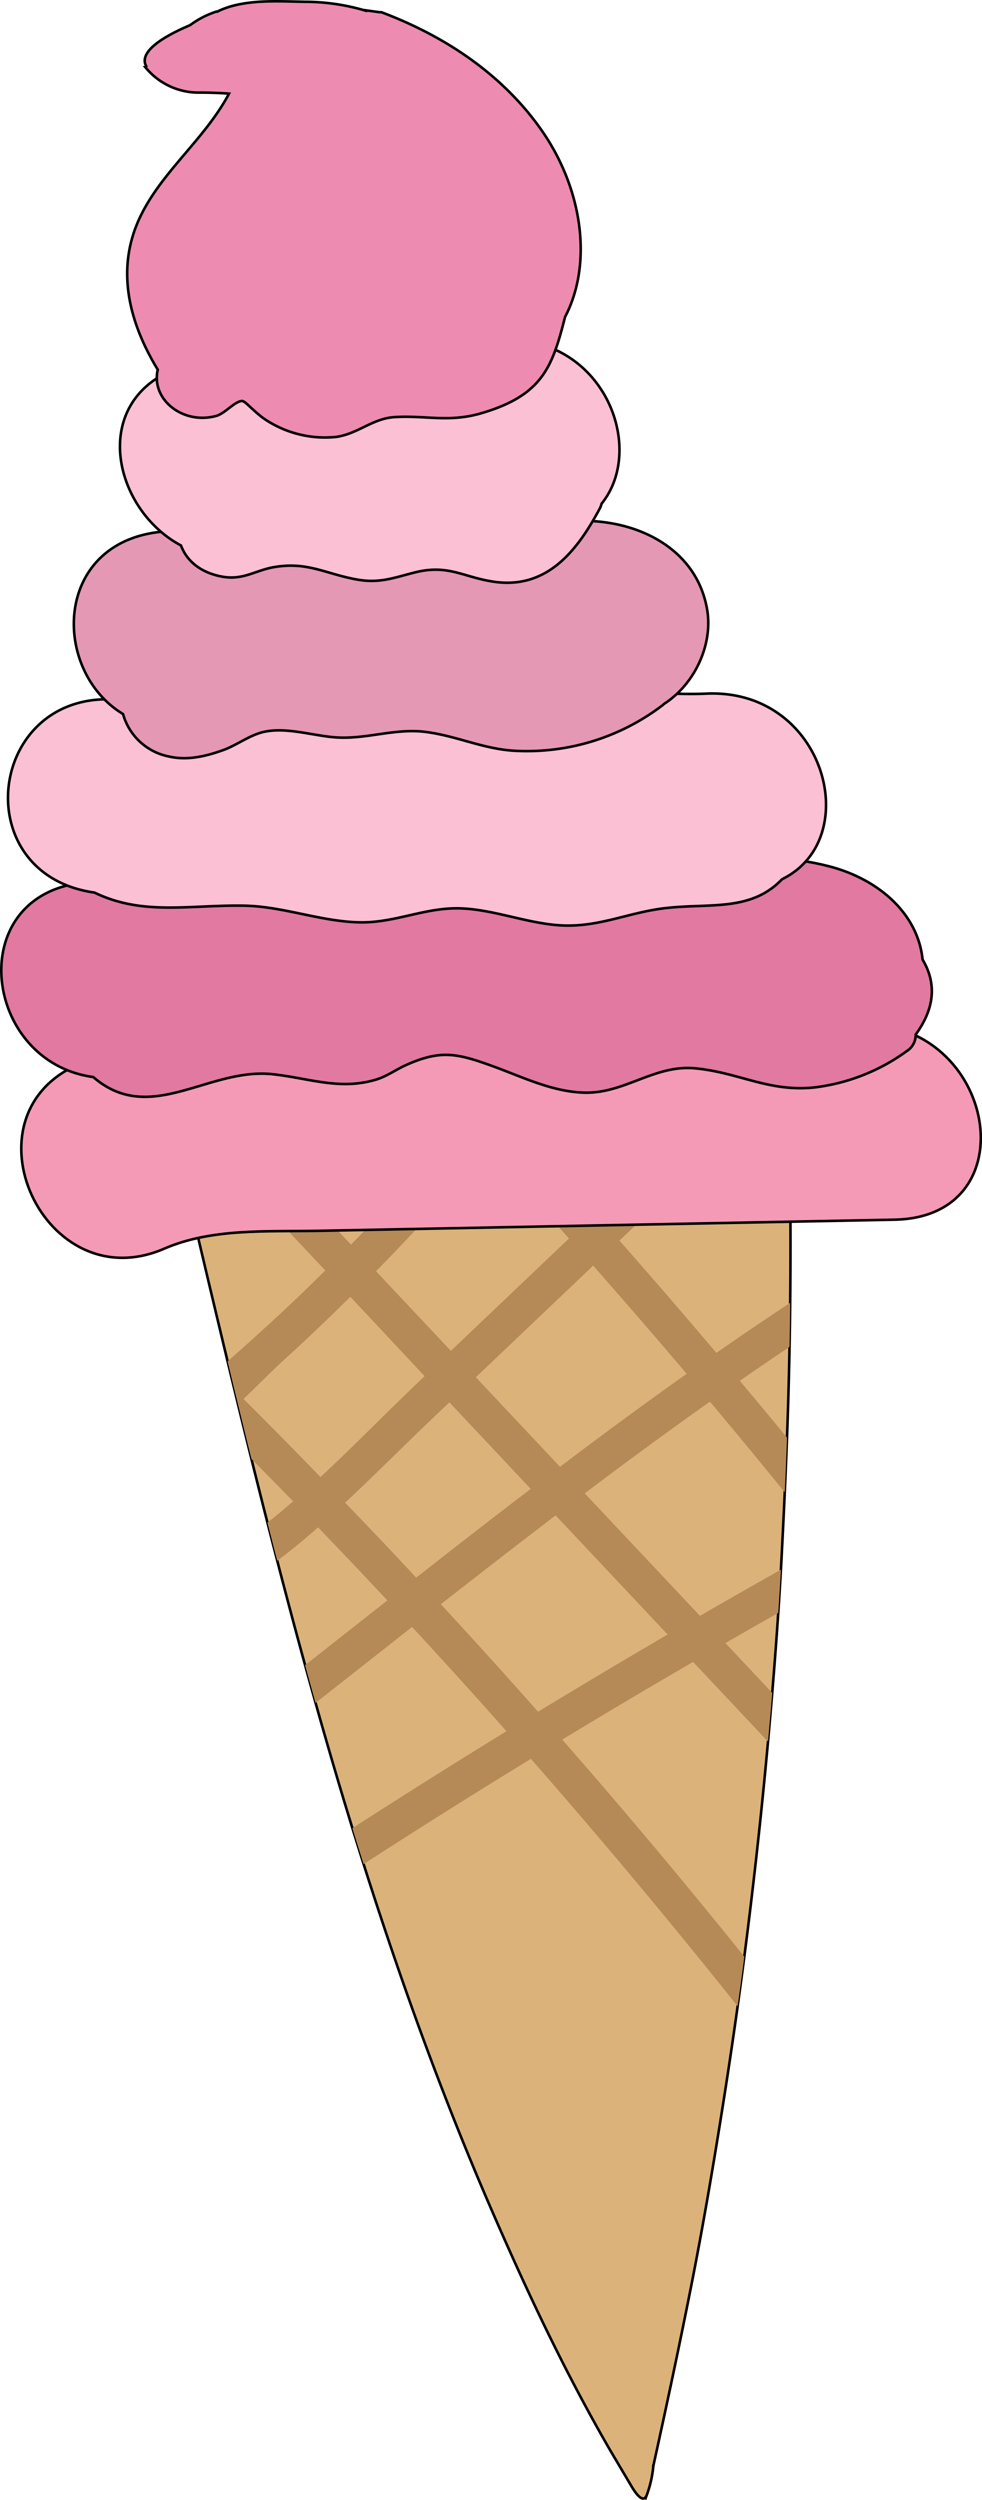 <svg id="Layer_1" data-name="Layer 1" xmlns="http://www.w3.org/2000/svg" xmlns:xlink="http://www.w3.org/1999/xlink" viewBox="0 0 190.72 485.5"><defs><style>.cls-1{fill:none;}.cls-2{fill:#dbb37a;}.cls-2,.cls-5,.cls-6,.cls-7,.cls-8,.cls-9{stroke:#000;stroke-miterlimit:10;stroke-width:0.5px;}.cls-3{clip-path:url(#clip-path);}.cls-4{fill:#b58a57;}.cls-5{fill:#f49ab6;}.cls-6{fill:#e279a1;}.cls-7{fill:#fcc0d5;}.cls-8{fill:#e598b4;}.cls-9{fill:#ed8cb0;}</style><clipPath id="clip-path" transform="translate(-53.97 -6.75)"><path class="cls-1" d="M180.85,485.71c0-.11,0-.22,0-.34l0,.29c2.54-11.53,5-23.06,7.3-34.66s4.33-23.5,6.2-35.3,3.54-23.62,5-35.47,2.74-23.72,3.81-35.61,2-23.81,2.62-35.73,1.15-23.87,1.43-35.81.35-23.91.23-35.87l0-2.69c0-2.46-2.81-2.76-4.31-1.45a5.13,5.13,0,0,0-2.21-.32q-42,2.42-84.13,3a5,5,0,0,0-5,4.15,91.93,91.93,0,0,1-9.86-1.15,5.49,5.49,0,0,0-6.09,3.32c-1.77-1-4.54,0-4,2.45,5.09,21.54,10.21,43.07,15.76,64.5s11.57,43,18.4,64.14,14.45,42,23.28,62.37c4.62,10.66,9.46,21.24,14.77,31.59,2.66,5.17,5.43,10.29,8.34,15.32q2,3.39,4,6.76c.44.74,2.37,4.22,3.2,2.07A22,22,0,0,0,180.85,485.71Z"/></clipPath></defs><title>icecreamStrawberry</title><path class="cls-2" d="M180.85,485.71c0-.11,0-.22,0-.34l0,.29c2.54-11.53,5-23.06,7.3-34.66s4.33-23.5,6.2-35.3,3.54-23.62,5-35.47,2.74-23.72,3.81-35.61,2-23.81,2.62-35.73,1.15-23.87,1.43-35.81.35-23.91.23-35.87l0-2.69c0-2.46-2.81-2.76-4.31-1.45a5.13,5.13,0,0,0-2.21-.32q-42,2.42-84.13,3a5,5,0,0,0-5,4.15,91.93,91.93,0,0,1-9.86-1.15,5.49,5.49,0,0,0-6.09,3.32c-1.77-1-4.54,0-4,2.45,5.09,21.54,10.21,43.07,15.76,64.5s11.57,43,18.4,64.14,14.45,42,23.28,62.37c4.62,10.66,9.46,21.24,14.77,31.59,2.66,5.17,5.43,10.29,8.34,15.32q2,3.39,4,6.76c.44.74,2.37,4.22,3.2,2.07A22,22,0,0,0,180.85,485.71Z" transform="translate(-53.97 -6.75)"/><g class="cls-3"><path class="cls-4" d="M232.89,318.64q-17.19-22.23-35.23-43.74c9.27-6.44,18.67-12.67,28.28-18.6,3.86-2.38.32-8.49-3.57-6.09-9.94,6.13-19.68,12.59-29.27,19.27q-9.3-11-18.82-21.81l3.24-3.08c3.3-3.14-1.7-8.13-5-5l-2.95,2.81q-7.25-8.16-14.61-16.21c-3.08-3.35-8.07,1.65-5,5q7.32,8,14.51,16.07l-22.93,21.82L127,253.62q8-8.13,15.52-16.65c3-3.39-2-8.4-5-5q-7.49,8.43-15.38,16.48l-12-12.73c-3.12-3.32-8.11,1.68-5,5l12,12.75c-1.79,1.77-3.59,3.54-5.41,5.28q-6.45,6.12-13.14,12c-.81.7-1.71,1.55-2.66,2.45-4.66-4.58-9.34-9.16-14.07-13.68-3.28-3.13-8.28,1.85-5,5,4.66,4.45,9.27,9,13.86,13.48-3.66,3.17-7.67,5.95-11.35,6.15-4.52.25-4.55,7.31,0,7.06,5.84-.31,11.44-3.76,16.58-8q7.53,7.48,14.94,15.09a116.61,116.61,0,0,1-13.8,10.45c-3.83,2.43-.29,8.54,3.56,6.1a123.55,123.55,0,0,0,15.09-11.49q6.78,7.05,13.46,14.19c-10.57,8.31-21.11,16.65-31.7,24.86-3.59,2.78,1.44,7.75,5,5,10.52-8.17,21-16.44,31.5-24.7q9.27,10,18.33,20.24-23.68,14.55-46.86,29.9c-3.77,2.5-.24,8.62,3.56,6.1q23.74-15.76,48.05-30.63,21.5,24.53,41.77,50.09c2.82,3.56,7.79-1.46,5-5q-19.74-24.93-40.68-48.83,12.63-7.67,25.41-15.09l29.46,31.34c3.12,3.31,8.11-1.69,5-5l-28.18-30q12-6.9,24.08-13.6,4.49,5.68,8.92,11.41C230.67,327.22,235.64,322.19,232.89,318.64Zm-63.72-66.1q9.18,10.41,18.16,21-12.44,8.83-24.6,18.06l-16.34-17.39Zm-67.9,25.89c3-2.89,5.85-5.78,8.4-8.09,4.21-3.82,8.3-7.76,12.34-11.75L136.44,274l-1.23,1.17c-6.31,6-12.51,12.4-19,18.42Q108.8,285.92,101.27,278.43ZM121,298.57c5.66-5.28,11.13-10.8,16.68-16.09l3.57-3.39,15.79,16.8q-11.17,8.53-22.24,17.24Q128,305.8,121,298.57Zm37.46,40.58q-9.31-10.53-18.87-20.86,11.1-8.69,22.29-17.25l21.75,23.13Q171,331.55,158.49,339.15Zm31.44-18.62-22.36-23.77q12-9.09,24.31-17.81,11.49,13.69,22.64,27.68Q202.16,313.47,189.93,320.53Z" transform="translate(-53.97 -6.75)"/></g><path class="cls-5" d="M221.22,205.65l-79.11,1.53c-23.35.46-51.77-2.94-72.9,6.26-23.07,10.05-6.62,45.93,16.68,35.79,9.25-4,19.86-3.26,30.15-3.46l37.23-.72,74.46-1.44C254,243.1,247.42,205.14,221.22,205.65Z" transform="translate(-53.97 -6.75)"/><path class="cls-6" d="M233.15,193.09c-.92-9-8.65-15.65-18.15-18.1-12-3.09-23.4-1.4-35.12.18-11.43,1.53-21.93-.77-33.46-1.53-25.21-1.68-50.78,2.42-75.61,4.45-24.17,2-20.35,34.88,1.27,37.82,11.06,9.58,22.39-1.95,34.93-.54,7.07.79,12.89,3.12,19.89,1.07,2.29-.67,4.12-2.1,6.25-3,6.59-2.88,9.79-2.08,16.6.39,5.81,2.12,11.48,4.95,17.73,5.11,7.81.19,13.57-5.43,21.4-4.73,8.64.78,14.5,4.75,23.58,3.68a38.22,38.22,0,0,0,17.59-7,3.71,3.71,0,0,0,1.76-3.23C235,203.27,236.27,198.35,233.15,193.09Z" transform="translate(-53.97 -6.75)"/><path class="cls-7" d="M191.21,141.45c-9.92.43-20.16-1.42-30.17-1.68a263,263,0,0,0-27.54,1c-18.53,1.47-37,4-55.88,1.94-25.93-2.87-30.74,33.78-5.29,37.38,9.37,4.54,18.41,2.36,29,2.54,7.7.12,15.08,3.16,22.75,3.24,6.95.06,12.77-3.09,19.86-2.69,6.38.35,12.61,2.92,19,3.28,7.25.39,12.92-2.44,19.89-3.31,8.81-1.1,16.85.79,23.05-5.67C222,169.58,214.2,140.46,191.21,141.45Z" transform="translate(-53.97 -6.75)"/><path class="cls-8" d="M191.31,125.14c-1.91-11.24-12.38-17-23.47-17.24-27.86-.67-55.69-1.14-83.1,2.18-20.48,2.48-20.68,27-6.87,35.34a11.56,11.56,0,0,0,8.95,8.25c3.72.85,7.53-.15,10.81-1.37,2.57-1,4.94-2.85,7.68-3.44,4.27-.92,9.3.72,13.62,1.07,6.14.51,11.83-1.89,18-1,5.93.81,11.09,3.34,17.17,3.63a43.43,43.43,0,0,0,28.57-8.87c.1-.07.16-.16.25-.23C189,139.56,192.45,131.8,191.31,125.14Z" transform="translate(-53.97 -6.75)"/><path class="cls-7" d="M151.14,72.73c-19.84,1-43.63-1.12-62.1,5.27-17.9,6.2-13.35,27.53.08,34.68,1.07,2.88,3.59,5.15,7.71,6s6.42-1,10-1.73c6.79-1.28,10.26,1.25,16.56,2.36,4.42.78,7.26-.44,11.3-1.43,6.51-1.59,9.41,1.07,15.48,1.88,10.54,1.4,16.27-6.8,20.26-14.2a4.06,4.06,0,0,0,.38-1C179.62,93.67,171.14,71.75,151.14,72.73Z" transform="translate(-53.97 -6.75)"/><path class="cls-9" d="M158.94,31.74c-7.56-10.65-18.61-18-30.9-22.62l-.37,0-3.19-.44A41.22,41.22,0,0,0,113.19,7.1c-5.27-.08-11.77-.58-16.77,1.78L96.23,9,96,9a17.94,17.94,0,0,0-5.12,2.64c-4.91,2.08-10.12,5.11-8.5,8l-.17.18a13.34,13.34,0,0,0,10.62,4.91c1.82,0,3.71.07,5.62.2-4.76,9-13.51,15.46-17.59,24.67-4.29,9.7-1.86,19.72,3.75,28.94-1.35,5.67,4.74,10.73,11.3,9,1.73-.46,3.52-2.75,5-2.92.62-.08,1.88,1.59,4.13,3.29a21,21,0,0,0,14.3,3.68c4.25-.65,7-3.58,11.27-3.84,6.07-.37,10.53,1.09,16.8-.74,11.93-3.48,13.83-9,16.31-18.73C169.08,58.05,167.24,43.42,158.94,31.74Z" transform="translate(-53.97 -6.75)"/></svg>